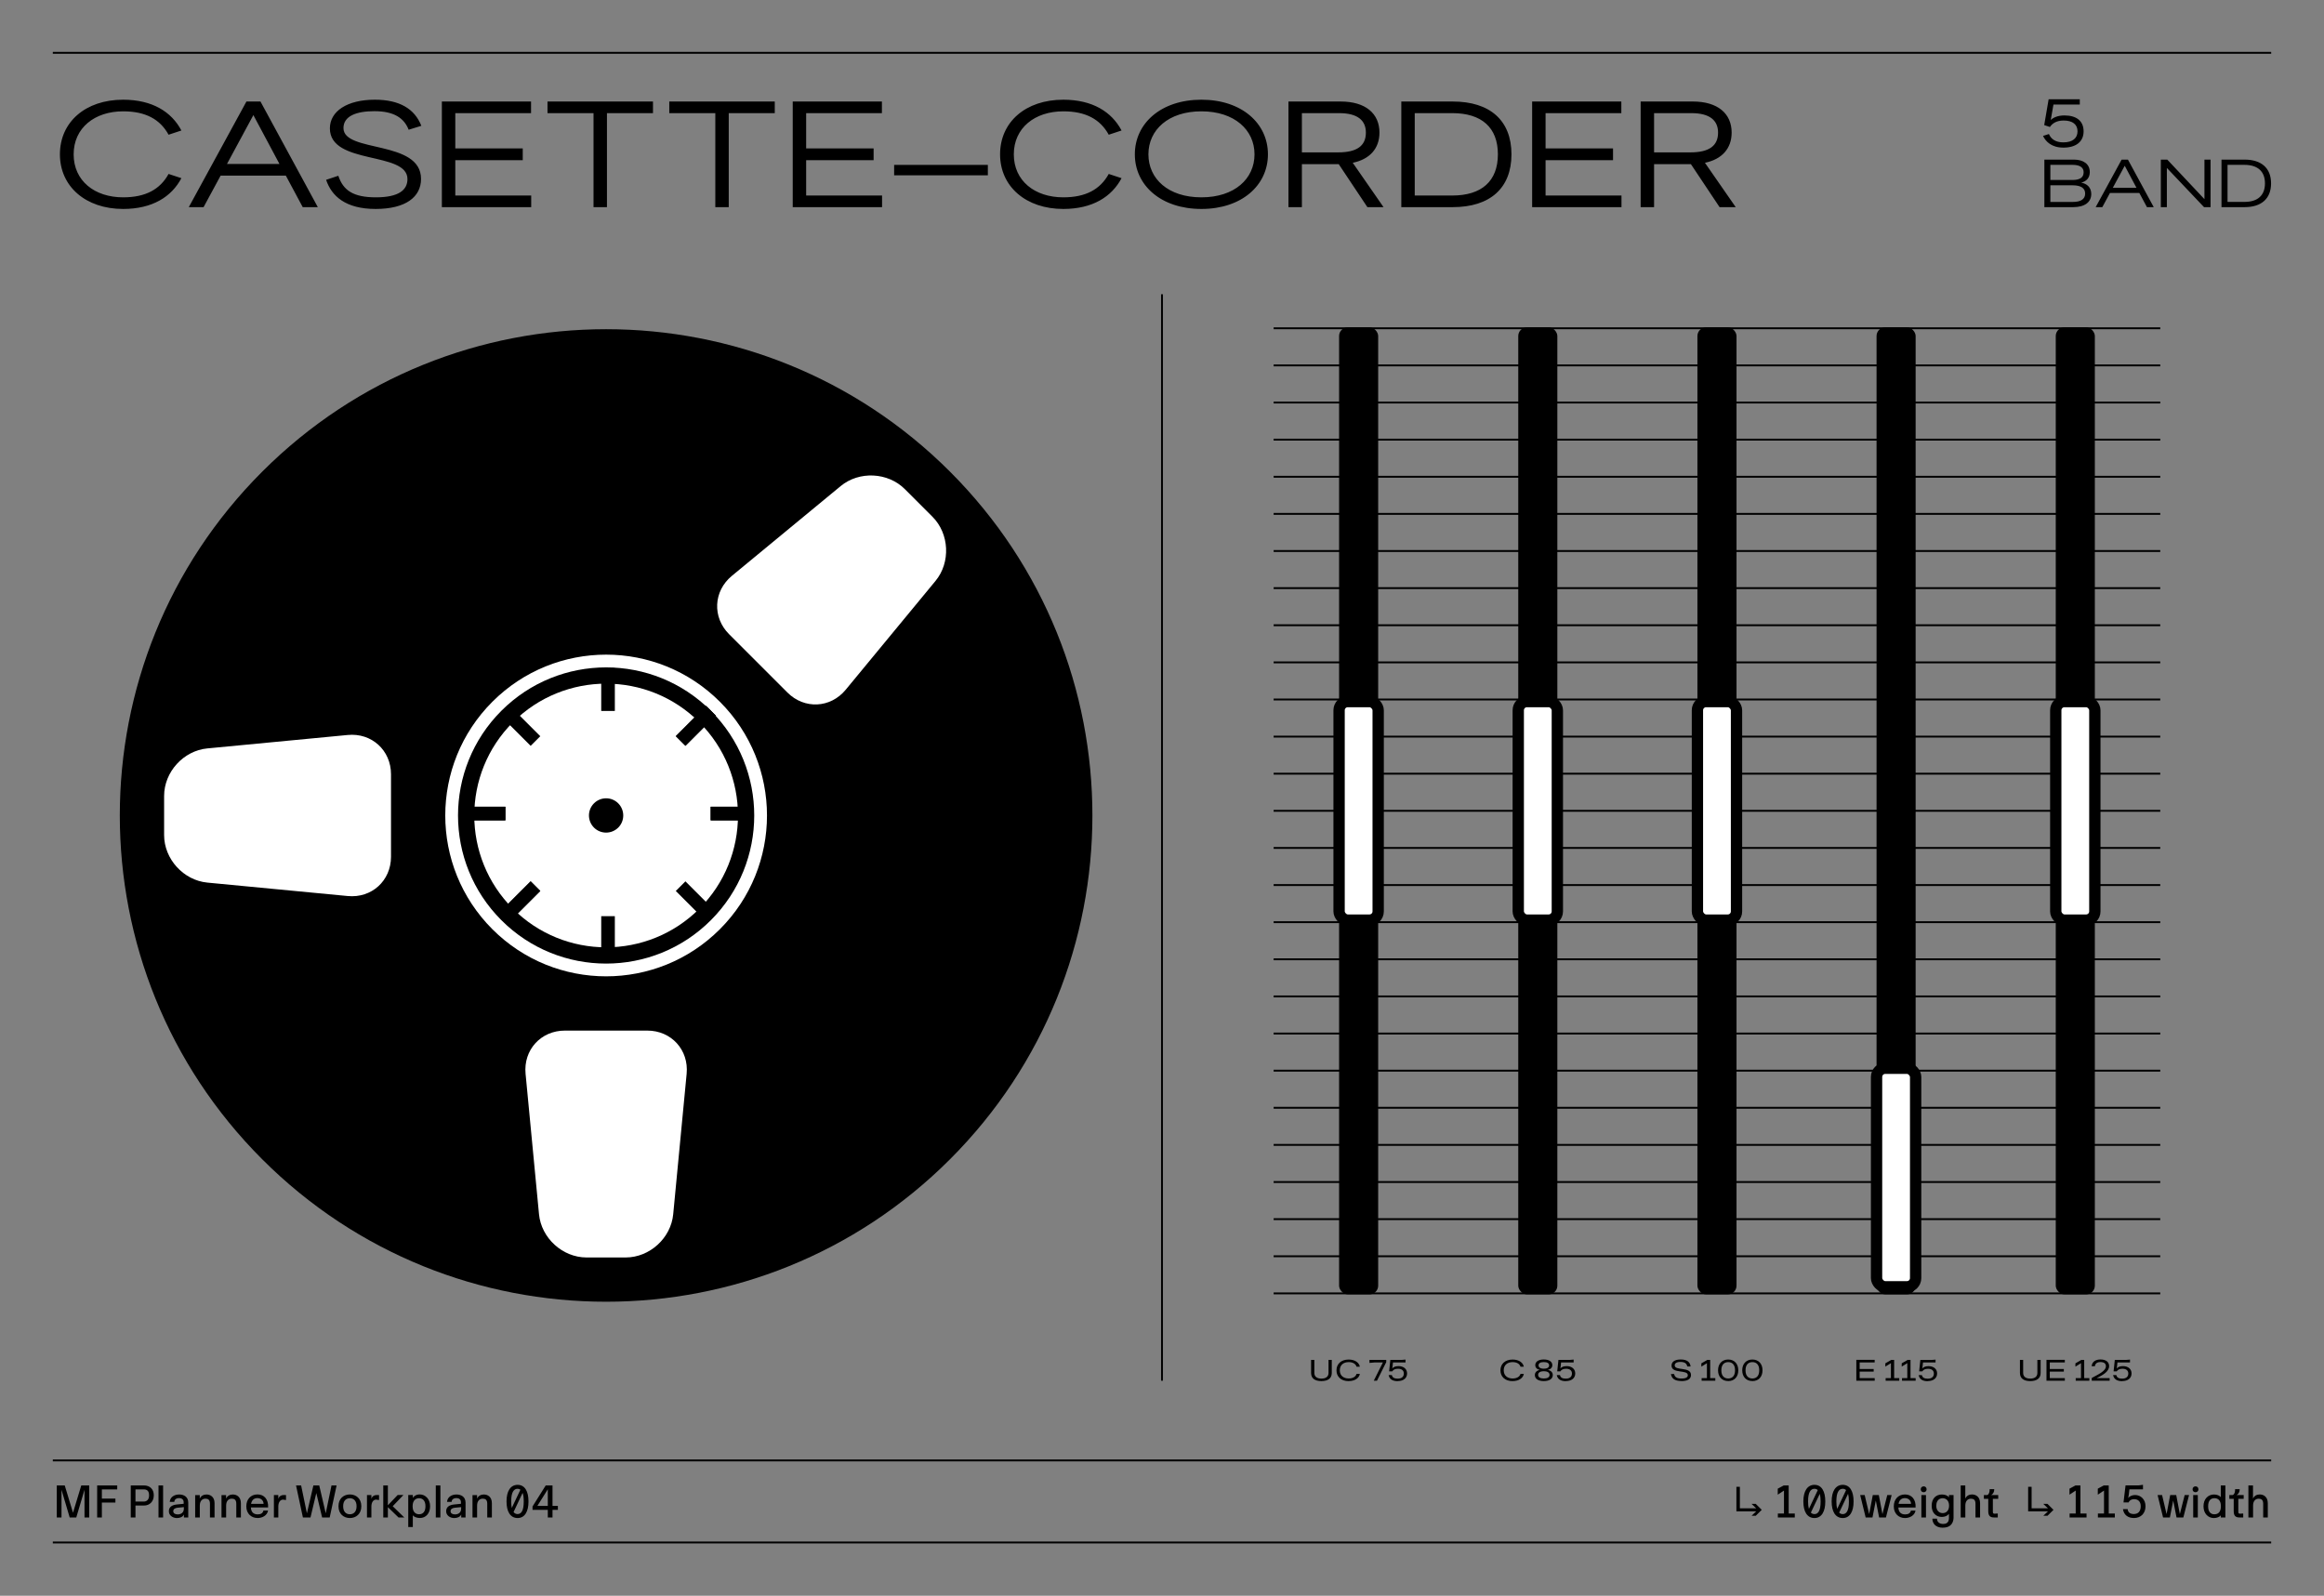 <?xml version="1.0" encoding="UTF-8"?>
<svg id="Calque_1" data-name="Calque 1" xmlns="http://www.w3.org/2000/svg" xmlns:xlink="http://www.w3.org/1999/xlink" viewBox="0 0 616 423">
  <rect x="0" y="0" width="616" height="423" fill="#808080" stroke="none"/>
  <defs>
    <style>
      .cls-1 {
        clip-path: url(#clippath);
      }

      .cls-2, .cls-3, .cls-4 {
        fill: none;
      }

      .cls-2, .cls-5, .cls-6 {
        stroke-width: 0px;
      }

      .cls-7 {
        clip-path: url(#clippath-1);
      }

      .cls-8 {
        clip-path: url(#clippath-4);
      }

      .cls-9 {
        clip-path: url(#clippath-3);
      }

      .cls-10 {
        clip-path: url(#clippath-2);
      }

      .cls-11 {
        clip-path: url(#clippath-5);
      }

      .cls-3 {
        stroke-width: .5px;
      }

      .cls-3, .cls-4 {
        stroke: #000;
      }

      .cls-4 {
        stroke-width: 3px;
      }

      .cls-6 {
        fill: #fff;
      }
    </style>
    <clipPath id="clippath">
      <rect class="cls-2" width="616" height="423"/>
    </clipPath>
    <clipPath id="clippath-1">
      <rect class="cls-2" width="616" height="423"/>
    </clipPath>
    <clipPath id="clippath-2">
      <rect class="cls-2" width="616" height="423"/>
    </clipPath>
    <clipPath id="clippath-3">
      <rect class="cls-2" width="616" height="423"/>
    </clipPath>
    <clipPath id="clippath-4">
      <rect class="cls-2" width="616" height="423"/>
    </clipPath>
    <clipPath id="clippath-5">
      <rect class="cls-2" width="616" height="423"/>
    </clipPath>
  </defs>
  <g class="cls-1">
    <g class="cls-7">
      <path class="cls-5" d="M590.43,53.53v-9.83h4.48c3.49,0,5.44,1.71,5.44,4.91s-1.94,4.91-5.44,4.91h-4.48ZM588.83,54.91h6.14c4.43,0,7-2.25,7-6.3s-2.57-6.3-7-6.3h-6.14v12.6ZM572.75,54.91h1.6v-10.39l9.85,10.39h1.73v-12.6h-1.62v10.48l-9.85-10.48h-1.71v12.6ZM560.03,49.77l3.15-5.83,3.11,5.83h-6.26ZM555.48,54.91h1.76l2.03-3.76h7.78l2.02,3.76h1.8l-6.84-12.6h-1.67l-6.88,12.6ZM543.47,47.71v-4.01h5.89c1.87,0,2.93.65,2.93,1.96,0,1.39-.99,2.05-2.97,2.05h-5.85ZM543.47,53.53v-4.41h5.85c2.23,0,3.37.72,3.37,2.2s-1.17,2.21-3.26,2.21h-5.96ZM541.87,54.91h7.67c3.01,0,4.77-1.3,4.77-3.49,0-1.73-1.13-2.74-2.68-3.01,1.42-.32,2.29-1.31,2.29-2.79,0-2.12-1.67-3.31-4.21-3.31h-7.83v12.6Z"/>
      <path class="cls-5" d="M546.93,39.13c3.38,0,5.35-1.6,5.35-4.32s-1.85-4.21-5.09-4.21c-1.82,0-3.01.61-3.62,1.21l.72-4.1h6.98v-1.39h-8.26l-1.17,6.84,1.51.5c.61-.9,1.67-1.71,3.65-1.71,2.36,0,3.67,1.04,3.67,2.86s-1.31,2.93-3.76,2.93c-2.11,0-3.28-.92-3.82-2.21l-1.57.5c.74,1.53,2.29,3.1,5.4,3.1"/>
      <path class="cls-5" d="M462.67,363.28v-.07c0-1.43.74-2.14,1.82-2.14s1.81.7,1.81,2.14v.06c0,1.44-.73,2.14-1.81,2.14s-1.82-.7-1.82-2.14ZM464.49,366.1c1.65,0,2.68-1.16,2.68-2.83v-.06c0-1.67-1.03-2.83-2.68-2.83s-2.69,1.16-2.69,2.82v.07c0,1.66,1.03,2.82,2.69,2.82ZM456.26,363.28v-.07c0-1.43.74-2.14,1.82-2.14s1.81.7,1.81,2.14v.06c0,1.44-.73,2.14-1.81,2.14s-1.82-.7-1.82-2.14ZM458.08,366.1c1.65,0,2.67-1.16,2.67-2.83v-.06c0-1.67-1.03-2.83-2.67-2.83s-2.69,1.16-2.69,2.82v.07c0,1.66,1.03,2.82,2.69,2.82ZM451.05,366h3.61v-.69h-1.36v-4.83h-.75l-1.59.92v.87l1.48-.92v3.97h-1.4v.69ZM445.67,366.1c1.7,0,2.54-.59,2.54-1.59v-.03c0-2.29-4.31-1.02-4.31-2.55v-.03c0-.48.43-.88,1.53-.88,1.32,0,1.68.59,1.81,1.2h.86c-.1-1.05-.81-1.85-2.61-1.85-1.68,0-2.43.69-2.43,1.6v.03c0,2.22,4.31,1,4.31,2.52v.03c0,.52-.47.87-1.66.87s-1.81-.33-1.96-1.19h-.85c.2,1.2.99,1.85,2.79,1.85Z"/>
      <path class="cls-5" d="M415.03,366.1c1.54,0,2.5-.79,2.5-2.02v-.02c0-1.14-.88-1.93-2.28-1.93-.8,0-1.39.25-1.66.65l.08-.56.11-1.07h3.33v-.75l-1.1.09h-2.93l-.32,3.03h.84c.25-.42.71-.69,1.52-.69,1.05,0,1.54.54,1.54,1.24v.02c0,.92-.64,1.36-1.64,1.36-.88,0-1.42-.29-1.53-.94h-.85c.21,1.05,1.01,1.61,2.38,1.61M407.81,361.95v-.02c0-.52.41-.87,1.4-.87s1.4.35,1.4.87v.02c0,.48-.41.86-1.4.86s-1.4-.38-1.4-.86M407.7,364.46v-.02c0-.58.51-.95,1.51-.95s1.51.37,1.51.95v.02c0,.61-.52.95-1.51.95s-1.51-.34-1.51-.95ZM409.21,366.1c1.39,0,2.37-.56,2.37-1.59v-.02c0-.74-.57-1.22-1.32-1.35.68-.13,1.2-.58,1.2-1.25v-.02c0-.9-.84-1.5-2.26-1.5s-2.26.6-2.26,1.5v.02c0,.67.52,1.12,1.21,1.25-.74.12-1.32.61-1.32,1.35v.02c0,1.03.98,1.59,2.37,1.59M400.93,366.1c1.7,0,2.79-.84,2.97-1.9h-.88c-.2.73-.97,1.21-2.08,1.21-1.39,0-2.36-.78-2.36-2.15v-.04c0-1.37.97-2.15,2.36-2.15,1.11,0,1.88.48,2.08,1.22h.88c-.18-1.06-1.27-1.9-2.97-1.9-2.02,0-3.22,1.2-3.22,2.84v.04c0,1.64,1.2,2.84,3.22,2.84Z"/>
      <path class="cls-5" d="M510.95,366.1c1.53,0,2.5-.79,2.5-2.02v-.02c0-1.14-.88-1.92-2.28-1.92-.8,0-1.4.25-1.66.65l.09-.56.11-1.07h3.33v-.75l-1.1.09h-2.93l-.32,3.03h.84c.25-.42.71-.69,1.52-.69,1.05,0,1.54.54,1.54,1.24v.02c0,.92-.64,1.36-1.64,1.36-.88,0-1.42-.29-1.53-.94h-.86c.21,1.05,1.01,1.61,2.38,1.61M504.14,366h3.62v-.69h-1.36v-4.83h-.75l-1.58.91v.87l1.48-.92v3.97h-1.4v.69ZM499.8,366h3.62v-.69h-1.36v-4.83h-.75l-1.58.91v.87l1.48-.92v3.97h-1.4v.69ZM492.04,366h4.87v-.69h-3.99v-1.73h3.72v-.69h-3.72v-1.74h3.98v-.69h-4.86v5.52Z"/>
      <path class="cls-5" d="M562.49,366.1c1.54,0,2.5-.79,2.5-2.02v-.02c0-1.14-.88-1.93-2.28-1.93-.8,0-1.39.25-1.66.65l.09-.56.11-1.07h3.33v-.75l-1.1.09h-2.93l-.32,3.03h.84c.25-.42.71-.69,1.52-.69,1.05,0,1.54.54,1.54,1.24v.02c0,.92-.64,1.36-1.64,1.36-.88,0-1.42-.29-1.53-.94h-.86c.21,1.05,1.01,1.61,2.38,1.61M554.44,365.28v.72h4.74v-.69h-3.45c1.43-.7,3.31-1.65,3.31-3.18v-.02c0-1.04-.82-1.74-2.26-1.74-1.19,0-2.24.47-2.37,1.79h.86c.09-.72.57-1.1,1.49-1.1s1.43.38,1.43,1.09v.02c0,1.31-2.21,2.24-3.75,3.1ZM550.19,366h3.61v-.69h-1.36v-4.83h-.75l-1.58.92v.87l1.48-.92v3.97h-1.4v.69ZM542.44,366h4.87v-.69h-3.99v-1.73h3.72v-.69h-3.72v-1.74h3.98v-.68h-4.86v5.52ZM538.14,366.1c1.65,0,2.75-.67,2.75-2.15v-3.46h-.86v3.44c0,.97-.67,1.51-1.89,1.51s-1.88-.54-1.88-1.51v-3.44h-.85v3.46c0,1.49,1.08,2.15,2.73,2.15Z"/>
      <path class="cls-5" d="M370.46,366.1c1.54,0,2.5-.79,2.5-2.02v-.02c0-1.14-.88-1.93-2.28-1.93-.8,0-1.4.25-1.66.65l.09-.56.11-1.07h3.33v-.75l-1.1.09h-2.93l-.32,3.03h.84c.25-.42.71-.69,1.52-.69,1.05,0,1.54.54,1.54,1.24v.02c0,.92-.64,1.36-1.64,1.36-.88,0-1.42-.29-1.53-.94h-.86c.21,1.05,1.01,1.61,2.38,1.61M364.14,366h.84l2.46-4.93v-.59h-4.45v.8l1.34-.12h2.22l-2.41,4.83ZM357.47,366.1c1.7,0,2.79-.84,2.97-1.9h-.88c-.2.73-.97,1.21-2.07,1.21-1.39,0-2.36-.78-2.36-2.15v-.04c0-1.37.97-2.15,2.36-2.15,1.1,0,1.88.48,2.07,1.22h.88c-.18-1.06-1.27-1.9-2.97-1.9-2.02,0-3.22,1.2-3.22,2.84v.04c0,1.64,1.2,2.84,3.22,2.84ZM350.25,366.1c1.65,0,2.75-.67,2.75-2.15v-3.46h-.86v3.44c0,.97-.67,1.51-1.88,1.51s-1.88-.54-1.88-1.51v-3.44h-.86v3.46c0,1.49,1.08,2.15,2.73,2.15Z"/>
    </g>
    <line class="cls-3" x1="308" y1="78" x2="308" y2="366"/>
    <line class="cls-3" x1="572.6" y1="87.02" x2="337.59" y2="87.02"/>
    <line class="cls-3" x1="572.6" y1="96.86" x2="337.59" y2="96.86"/>
    <line class="cls-3" x1="572.6" y1="106.7" x2="337.59" y2="106.7"/>
    <line class="cls-3" x1="572.6" y1="116.54" x2="337.59" y2="116.54"/>
    <line class="cls-3" x1="572.6" y1="126.38" x2="337.59" y2="126.38"/>
    <line class="cls-3" x1="572.6" y1="136.22" x2="337.59" y2="136.22"/>
    <line class="cls-3" x1="572.6" y1="146.06" x2="337.59" y2="146.06"/>
    <line class="cls-3" x1="572.6" y1="155.9" x2="337.59" y2="155.9"/>
    <line class="cls-3" x1="572.6" y1="165.74" x2="337.59" y2="165.74"/>
    <line class="cls-3" x1="572.6" y1="175.58" x2="337.59" y2="175.58"/>
    <line class="cls-3" x1="572.6" y1="185.42" x2="337.59" y2="185.42"/>
    <line class="cls-3" x1="572.6" y1="195.26" x2="337.59" y2="195.26"/>
    <line class="cls-3" x1="572.6" y1="205.09" x2="337.59" y2="205.09"/>
    <line class="cls-3" x1="572.6" y1="214.93" x2="337.59" y2="214.93"/>
    <line class="cls-3" x1="572.6" y1="224.77" x2="337.59" y2="224.77"/>
    <line class="cls-3" x1="572.6" y1="234.61" x2="337.59" y2="234.61"/>
    <line class="cls-3" x1="572.6" y1="244.45" x2="337.59" y2="244.45"/>
    <line class="cls-3" x1="572.6" y1="254.29" x2="337.59" y2="254.29"/>
    <line class="cls-3" x1="572.6" y1="264.13" x2="337.59" y2="264.13"/>
    <line class="cls-3" x1="572.6" y1="273.97" x2="337.59" y2="273.97"/>
    <line class="cls-3" x1="572.6" y1="283.81" x2="337.59" y2="283.81"/>
    <line class="cls-3" x1="572.6" y1="293.65" x2="337.59" y2="293.65"/>
    <line class="cls-3" x1="572.6" y1="303.49" x2="337.59" y2="303.49"/>
    <line class="cls-3" x1="572.6" y1="313.33" x2="337.59" y2="313.33"/>
    <line class="cls-3" x1="572.6" y1="323.17" x2="337.59" y2="323.17"/>
    <line class="cls-3" x1="572.6" y1="333.01" x2="337.59" y2="333.01"/>
    <line class="cls-3" x1="572.6" y1="342.85" x2="337.59" y2="342.85"/>
    <g class="cls-10">
      <path class="cls-5" d="M438.43,40.39v-10.4h9.88c4.88,0,7.08,1.92,7.08,5.16,0,3.52-2.4,5.24-7.32,5.24h-9.64ZM434.87,54.91h3.56v-11.4h9.76l7.6,11.4h4.28l-8.16-11.76c4.48-.92,7.08-3.76,7.08-8,0-5.04-3.68-8.24-10.28-8.24h-13.84v28ZM406.11,54.91h23.68v-3.08h-20.12v-9.36h17.88v-3.12h-17.88v-9.36h20.08v-3.08h-23.64v28ZM374.99,51.83v-21.84h9.96c7.76,0,12.08,3.8,12.08,10.92s-4.32,10.92-12.08,10.92h-9.96ZM371.43,54.91h13.64c9.84,0,15.56-5,15.56-14s-5.72-14-15.56-14h-13.64v28ZM345.08,40.39v-10.4h9.88c4.88,0,7.08,1.92,7.08,5.16,0,3.52-2.4,5.24-7.32,5.24h-9.64ZM341.52,54.91h3.56v-11.4h9.76l7.6,11.4h4.28l-8.16-11.76c4.48-.92,7.08-3.76,7.08-8,0-5.04-3.68-8.24-10.28-8.24h-13.84v28ZM304.4,40.91c0-6.48,5.28-11.4,14.04-11.4s14.08,4.92,14.08,11.4-5.28,11.4-14.08,11.4-14.04-4.92-14.04-11.4M318.44,55.39c10.72,0,17.64-6.28,17.64-14.48s-6.92-14.48-17.64-14.48-17.64,6.28-17.64,14.48,6.92,14.48,17.64,14.48M281.84,55.39c7.76,0,12.84-3.24,15.44-8.16l-3.4-1.12c-2.24,4.08-6.08,6.2-12.04,6.2-7.6,0-13.12-4.4-13.12-11.4s5.56-11.4,13.12-11.4c5.96,0,9.8,2.12,12.04,6.2l3.4-1.12c-2.6-4.92-7.68-8.16-15.44-8.16-10.04,0-16.76,5.96-16.76,14.48s6.84,14.48,16.76,14.48M237,46.47h24.84v-2.76h-24.84v2.76ZM210.12,54.91h23.68v-3.08h-20.12v-9.36h17.88v-3.12h-17.88v-9.36h20.08v-3.08h-23.64v28ZM189.6,54.91h3.56v-24.92h12.2v-3.08h-27.96v3.08h12.2v24.92ZM157.32,54.91h3.56v-24.92h12.2v-3.08h-27.96v3.08h12.2v24.92ZM117.12,54.91h23.68v-3.08h-20.12v-9.36h17.88v-3.12h-17.88v-9.36h20.08v-3.08h-23.64v28ZM99.56,55.39c8,0,12.04-3.2,12.04-7.96,0-10.44-20.56-6.84-20.56-13.48,0-3.2,3.44-4.48,8.2-4.48,5.2,0,7.88,1.84,9.08,4.92l3.36-1.04c-1.76-4.48-5.76-6.92-12.32-6.92-7.32,0-11.92,3.04-11.92,7.6,0,9.8,20.56,6,20.56,13.44,0,2.92-2.36,4.84-8.36,4.84s-8.68-1.84-9.96-5.72l-3.24,1.08c1.44,4.28,5.12,7.72,13.12,7.72M60.16,43.47l7-12.96,6.92,12.96h-13.92ZM50.04,54.91h3.92l4.52-8.36h17.28l4.48,8.36h4l-15.2-28h-3.72l-15.28,28ZM32.64,55.39c7.76,0,12.84-3.24,15.44-8.16l-3.4-1.12c-2.24,4.08-6.08,6.2-12.04,6.2-7.6,0-13.12-4.4-13.12-11.4s5.56-11.4,13.12-11.4c5.96,0,9.8,2.12,12.04,6.2l3.4-1.12c-2.6-4.92-7.68-8.16-15.44-8.16-10.04,0-16.76,5.96-16.76,14.48s6.84,14.48,16.76,14.48"/>
      <rect class="cls-5" x="354.94" y="86.77" width="10.36" height="256.34" rx="2.3" ry="2.3"/>
      <rect class="cls-5" x="402.43" y="86.77" width="10.36" height="256.34" rx="2.3" ry="2.3"/>
      <rect class="cls-5" x="449.92" y="86.77" width="10.36" height="256.34" rx="2.3" ry="2.3"/>
      <rect class="cls-5" x="497.4" y="86.77" width="10.36" height="256.34" rx="2.3" ry="2.3"/>
      <rect class="cls-5" x="544.9" y="86.77" width="10.36" height="256.34" rx="2.3" ry="2.3"/>
      <rect class="cls-6" x="354.94" y="185.97" width="10.36" height="57.93" rx="2.3" ry="2.3"/>
      <rect class="cls-4" x="354.94" y="185.97" width="10.36" height="57.93" rx="2.3" ry="2.3"/>
      <rect class="cls-6" x="402.43" y="185.97" width="10.36" height="57.93" rx="2.3" ry="2.3"/>
      <rect class="cls-4" x="402.43" y="185.97" width="10.36" height="57.93" rx="2.3" ry="2.3"/>
      <rect class="cls-6" x="449.92" y="185.97" width="10.36" height="57.93" rx="2.3" ry="2.3"/>
      <rect class="cls-4" x="449.92" y="185.97" width="10.36" height="57.93" rx="2.3" ry="2.3"/>
      <rect class="cls-6" x="497.4" y="283.17" width="10.36" height="57.93" rx="2.3" ry="2.3"/>
      <rect class="cls-4" x="497.4" y="283.17" width="10.36" height="57.93" rx="2.3" ry="2.3"/>
      <rect class="cls-6" x="544.9" y="185.97" width="10.36" height="57.93" rx="2.3" ry="2.3"/>
      <rect class="cls-4" x="544.9" y="185.97" width="10.36" height="57.93" rx="2.3" ry="2.3"/>
    </g>
    <line class="cls-3" x1="602" y1="387.13" x2="14" y2="387.13"/>
    <line class="cls-3" x1="602" y1="408.88" x2="14" y2="408.88"/>
    <g class="cls-9">
      <path class="cls-5" d="M595.98,402.25h1.22v-3.15c0-1.29.7-1.82,1.47-1.82.65,0,1.21.23,1.21,1.32v3.65h1.22v-3.78c0-1.72-1.14-2.32-2.14-2.32-.75,0-1.46.34-1.78,1.1v-3.49h-1.22v8.49ZM593.62,402.25h.97v-1.05l-.89.05c-.41,0-.41-.27-.41-.61v-3.33h1.42v-1h-1.88c.5-.25.83-.81.83-1.56h-1.22c0,.71-.12,1.31-.62,1.56h-.91v1h1.16v3.29c0,1.35.64,1.65,1.55,1.65ZM585.29,399.3v-.05c0-1.46.68-2.11,1.67-2.11.87,0,1.71.5,1.71,2.11v.05c0,1.61-.84,2.11-1.71,2.11-.99,0-1.67-.65-1.67-2.11M586.84,402.4c.77,0,1.5-.3,1.8-.71v.56h1.22v-8.49h-1.22v3.11c-.3-.42-1.03-.71-1.8-.71-1.56,0-2.78,1.21-2.78,3.1v.05c0,1.89,1.22,3.1,2.78,3.1ZM581.16,394.78c0,.49.36.78.78.78s.78-.3.78-.78-.36-.78-.78-.78-.78.3-.78.78M581.33,402.25h1.22v-5.94h-1.22v5.94ZM573.34,402.25h1.81l.88-4.49.88,4.49h1.81l1.51-5.94h-1.16l-1.28,5.05-.96-5.05h-1.6l-.96,5.05-1.19-5.05h-1.19l1.45,5.94ZM565.59,402.4c1.92,0,3.1-1.29,3.1-3.11v-.03c0-1.78-1.25-2.96-2.75-2.96-.65,0-1.41.23-1.84.8l.16-.88.16-1.43h3.6v-1.2l-1.08.15h-3.54l-.54,4.52h1.35c.3-.64.86-.86,1.47-.86,1.1,0,1.74.71,1.74,1.85v.03c0,1.39-.71,2.06-1.85,2.06-.84,0-1.55-.36-1.61-1.3h-1.25c.25,1.62,1.42,2.35,2.86,2.35ZM556.06,402.25h4.5v-1.05h-1.62v-7.44h-1.31l-1.59.86v1.59l1.65-1.09v6.08h-1.62v1.05ZM548.56,402.25h4.5v-1.05h-1.62v-7.44h-1.31l-1.59.86v1.59l1.65-1.09v6.08h-1.62v1.05ZM538.5,394.13h-.92v6.5h5.26l-1.24,1.17h1.11l1.59-1.57-1.59-1.58h-1.11l1.24,1.18h-4.34v-5.7ZM528.55,402.25h.98v-1.05l-.89.05c-.41,0-.41-.27-.41-.61v-3.33h1.42v-1h-1.87c.5-.25.82-.81.82-1.56h-1.22c0,.71-.12,1.31-.62,1.56h-.91v1h1.16v3.29c0,1.35.64,1.65,1.55,1.65ZM519.71,402.25h1.22v-3.15c0-1.29.7-1.82,1.48-1.82.65,0,1.21.23,1.21,1.32v3.65h1.22v-3.78c0-1.72-1.14-2.32-2.14-2.32-.75,0-1.46.34-1.78,1.1v-3.49h-1.22v8.49ZM513.24,399.15v-.05c0-1.35.81-1.95,1.68-1.95s1.7.6,1.7,1.95v.05c0,1.33-.81,1.95-1.69,1.95s-1.7-.62-1.7-1.95ZM514.99,404.95c2.44,0,2.82-1.73,2.82-2.7v-5.94h-1.22v.61c-.34-.5-1.07-.76-1.86-.76-1.57,0-2.72,1.06-2.72,2.95v.05c0,1.93,1.21,2.95,2.68,2.95.74,0,1.46-.26,1.9-.81v1.09c0,1.37-.89,1.58-1.51,1.58-.89,0-1.65-.41-1.66-1.4h-1.22c0,1.12.7,2.4,2.8,2.4ZM509.11,394.78c0,.49.36.78.78.78s.78-.3.78-.78-.36-.78-.78-.78-.78.3-.78.78M509.28,402.25h1.22v-5.94h-1.22v5.94ZM503.23,398.65c.17-1.02.8-1.53,1.67-1.53,1.04,0,1.64.72,1.64,1.53h-3.32ZM504.94,402.4c1.22,0,2.56-.64,2.79-1.97h-1.23c-.15.76-.79,1.01-1.51,1.01-1.13,0-1.74-.61-1.81-1.83h4.57c.1-2.19-1.06-3.46-2.83-3.46-1.86,0-2.95,1.41-2.95,3.12v.08c0,1.88,1.31,3.05,2.96,3.05ZM494.51,402.25h1.81l.88-4.49.88,4.49h1.81l1.51-5.94h-1.16l-1.28,5.05-.96-5.05h-1.6l-.96,5.05-1.19-5.05h-1.19l1.45,5.94ZM487.49,400.96l2.36-4.98c.14.5.22,1.15.22,1.98v.1c0,2.39-.65,3.3-1.62,3.3-.37,0-.69-.12-.95-.39ZM486.75,398.05v-.1c0-2.39.69-3.3,1.69-3.3.34,0,.64.11.88.35l-2.35,4.98c-.14-.49-.22-1.13-.22-1.93ZM488.44,402.4c1.92,0,2.87-1.76,2.87-4.35v-.1c0-2.59-.95-4.35-2.87-4.35s-2.94,1.76-2.94,4.35v.1c0,2.59.97,4.35,2.94,4.35M479.99,400.96l2.36-4.98c.14.5.22,1.15.22,1.98v.1c0,2.39-.65,3.3-1.62,3.3-.37,0-.69-.12-.95-.39ZM479.25,398.05v-.1c0-2.39.69-3.3,1.69-3.3.34,0,.64.11.88.35l-2.35,4.98c-.14-.49-.22-1.13-.22-1.93ZM480.94,402.4c1.92,0,2.87-1.76,2.87-4.35v-.1c0-2.59-.95-4.35-2.87-4.35s-2.94,1.76-2.94,4.35v.1c0,2.59.97,4.35,2.94,4.35M471.23,402.25h4.5v-1.05h-1.62v-7.44h-1.31l-1.59.86v1.59l1.65-1.09v6.08h-1.62v1.05ZM461.17,394.13h-.92v6.5h5.26l-1.24,1.17h1.11l1.59-1.57-1.59-1.58h-1.11l1.24,1.18h-4.34v-5.7Z"/>
      <path class="cls-5" d="M142.44,399.18l2.76-4.4v4.4h-2.76ZM145.2,402.25h1.25v-2.02h1.42v-1.05h-1.42v-5.42h-1.8l-3.5,5.58v.9h4.05v2.02ZM136.12,400.82l2.4-5.08c.19.52.3,1.25.3,2.21v.1c0,2.39-.65,3.3-1.62,3.3-.42,0-.79-.16-1.07-.53M135.5,398.05v-.1c0-2.39.69-3.3,1.69-3.3.28,0,.53.08.75.24l-2.29,4.84c-.1-.45-.15-1-.15-1.68ZM134.97,401.19h.02c.49.77,1.23,1.21,2.21,1.21,1.93,0,2.88-1.76,2.88-4.35v-.1c0-2.59-.95-4.35-2.88-4.35s-2.94,1.76-2.94,4.35v.1c0,1.28.24,2.36.72,3.12h0ZM125.24,402.25h1.22v-3.15c0-1.29.7-1.83,1.48-1.83.65,0,1.21.23,1.21,1.33v3.65h1.23v-3.77c0-1.73-1.14-2.32-2.14-2.32-.75,0-1.46.34-1.78,1.1v-.94h-1.22v5.94ZM119.43,400.6v-.02c0-.58.5-.85,1.15-.91l1.65-.16v.42c0,1.08-.81,1.51-1.64,1.51-.71,0-1.16-.32-1.16-.84h0ZM120.44,402.4c.71,0,1.53-.26,1.81-.95v.8h1.15v-3.92c0-1.62-1.24-2.17-2.4-2.17-1.23,0-2.39.61-2.51,1.96h1.22c.01-.61.5-1,1.26-1,.85,0,1.21.49,1.21,1.09v.42l-1.8.18c-1.31.13-2.12.68-2.12,1.78v.02c0,1.1,1.02,1.8,2.17,1.8ZM115.51,402.25h1.22v-8.49h-1.22v8.49ZM109.37,399.3v-.05c0-1.6.91-2.1,1.71-2.1.96,0,1.69.65,1.69,2.1v.05c0,1.45-.71,2.1-1.69,2.1-.82,0-1.71-.5-1.71-2.1ZM108.2,404.79h1.22v-3.11c.31.41,1.06.71,1.88.71,1.56,0,2.7-1.2,2.7-3.1v-.05c0-1.9-1.28-3.1-2.75-3.1-.91,0-1.57.46-1.82.92v-.77h-1.22v8.49ZM101.59,402.25h1.22v-2.73l2.82,2.73h1.53l-3.07-2.98,2.84-2.97h-1.53l-2.59,2.72v-5.26h-1.22v8.49ZM97.27,402.25h1.17v-2.91c0-1.02.45-1.82,1.26-1.82l.77.11v-1.32h-.71c-.47,0-1.11.25-1.32,1.01v-1.01h-1.17v5.94ZM90.96,399.3v-.05c0-1.4.75-2.1,1.77-2.1s1.78.7,1.78,2.1v.05c0,1.4-.75,2.1-1.78,2.1s-1.77-.7-1.77-2.1M92.74,402.4c1.62,0,3.03-1.07,3.03-3.1v-.05c0-2.02-1.4-3.1-3.03-3.1s-3.02,1.07-3.02,3.1v.05c0,2.03,1.4,3.1,3.02,3.1M80.29,402.25h2.01l1.54-6.47,1.54,6.47h2.01l1.83-8.49h-1.35l-1.53,7.39-1.72-7.39h-1.55l-1.72,7.39-1.53-7.39h-1.35l1.82,8.49ZM72.6,402.25h1.17v-2.91c0-1.02.45-1.82,1.26-1.82l.78.11v-1.32h-.71c-.47,0-1.11.25-1.33,1.01v-1.01h-1.17v5.94ZM66.55,398.65c.17-1.02.8-1.53,1.67-1.53,1.04,0,1.64.72,1.64,1.53h-3.32ZM68.26,402.4c1.22,0,2.56-.64,2.79-1.98h-1.23c-.15.76-.79,1.01-1.51,1.01-1.13,0-1.74-.61-1.81-1.83h4.57c.1-2.19-1.06-3.46-2.83-3.46-1.87,0-2.95,1.41-2.95,3.12v.08c0,1.88,1.31,3.05,2.96,3.05ZM58.72,402.25h1.22v-3.15c0-1.29.7-1.83,1.48-1.83.65,0,1.21.23,1.21,1.33v3.65h1.22v-3.77c0-1.73-1.14-2.32-2.14-2.32-.75,0-1.46.34-1.78,1.1v-.94h-1.22v5.94ZM51.74,402.25h1.22v-3.15c0-1.29.7-1.83,1.48-1.83.65,0,1.21.23,1.21,1.33v3.65h1.22v-3.77c0-1.73-1.14-2.32-2.14-2.32-.75,0-1.46.34-1.78,1.1v-.94h-1.22v5.94ZM45.93,400.6v-.02c0-.58.5-.85,1.15-.91l1.65-.16v.42c0,1.08-.81,1.51-1.64,1.51-.71,0-1.16-.32-1.16-.84h0ZM46.94,402.4c.71,0,1.53-.26,1.81-.95v.8h1.15v-3.92c0-1.62-1.24-2.17-2.4-2.17-1.23,0-2.39.61-2.51,1.96h1.22c.01-.61.5-1,1.26-1,.85,0,1.21.49,1.21,1.09v.42l-1.8.18c-1.31.13-2.12.68-2.12,1.78v.02c0,1.1,1.02,1.8,2.17,1.8ZM42.01,402.25h1.22v-8.49h-1.22v8.49ZM35.91,398.04v-3.23h2.18c.92,0,1.42.45,1.42,1.53v.1c0,1.17-.7,1.6-1.42,1.6h-2.18ZM34.66,402.25h1.25v-3.16h2.25c1.53,0,2.6-1.09,2.6-2.67v-.1c0-1.51-.99-2.56-2.6-2.56h-3.5v8.49ZM25.75,402.25h1.25v-3.96h3.59v-1.05h-3.59v-2.43h4.07v-1.05h-5.32v8.49ZM15.05,402.25h1.25v-7.34l2.17,7.34h1.75l2.18-7.34v7.34h1.25v-8.49h-2.11l-2.19,7.24-2.19-7.24h-2.11v8.49Z"/>
    </g>
    <line class="cls-3" x1="602" y1="14" x2="14" y2="14"/>
    <g class="cls-8">
      <path class="cls-5" d="M69.51,307.31c50.34,50.34,131.95,50.34,182.29,0s50.34-131.95,0-182.29c-50.34-50.34-131.95-50.34-182.29,0-50.34,50.34-50.34,131.95,0,182.29"/>
      <path class="cls-6" d="M130.51,246.32c16.65,16.65,43.65,16.65,60.3,0,16.65-16.65,16.65-43.65,0-60.3-16.65-16.65-43.65-16.65-60.3,0-16.65,16.65-16.65,43.65,0,60.3"/>
      <path class="cls-5" d="M132.9,243.93c15.33,15.33,40.19,15.33,55.52,0,15.33-15.33,15.33-40.19,0-55.52s-40.19-15.33-55.52,0c-15.33,15.33-15.33,40.19,0,55.52"/>
      <path class="cls-6" d="M135.95,240.88c13.65,13.65,35.77,13.65,49.42,0,13.65-13.65,13.65-35.77,0-49.42-13.65-13.65-35.77-13.65-49.42,0-13.65,13.65-13.65,35.77,0,49.42"/>
      <path class="cls-6" d="M239.84,129.66c-4.49-4.49-12.11-4.86-17.01-.81l-28.84,23.8c-4.9,4.05-5.23,10.97-.74,15.46l15.46,15.46c4.49,4.5,11.42,4.17,15.46-.74l23.8-28.84c4.05-4.9,3.68-12.52-.81-17.01l-7.32-7.32Z"/>
      <path class="cls-6" d="M43.5,210.99c0-6.36,5.13-12,11.46-12.6l37.22-3.56c6.33-.61,11.46,4.06,11.46,10.41v21.87c0,6.36-5.13,11.02-11.46,10.41l-37.22-3.56c-6.33-.61-11.46-6.25-11.46-12.6v-10.36Z"/>
      <path class="cls-6" d="M165.84,333.33c6.36,0,12-5.13,12.6-11.46l3.56-37.22c.61-6.33-4.06-11.46-10.41-11.46h-21.87c-6.36,0-11.02,5.13-10.41,11.46l3.56,37.22c.61,6.33,6.25,11.46,12.6,11.46h10.36Z"/>
    </g>
    <rect class="cls-5" x="178.74" y="190.61" width="11.34" height="3.61" transform="translate(-82.04 186.75) rotate(-45)"/>
    <rect class="cls-5" x="132.25" y="237.1" width="11.34" height="3.61" transform="translate(-128.53 167.5) rotate(-45)"/>
    <rect class="cls-5" x="178.74" y="190.61" width="11.34" height="3.61" transform="translate(-82.04 186.75) rotate(-45)"/>
    <rect class="cls-5" x="182.6" y="233.24" width="3.61" height="11.34" transform="translate(-114.92 200.37) rotate(-45)"/>
    <rect class="cls-5" x="122.62" y="213.85" width="11.34" height="3.61"/>
    <rect class="cls-5" x="132.25" y="237.1" width="11.34" height="3.61" transform="translate(-128.53 167.5) rotate(-45)"/>
    <rect class="cls-5" x="136.11" y="186.75" width="3.61" height="11.34" transform="translate(-95.66 153.88) rotate(-45)"/>
    <rect class="cls-5" x="188.37" y="213.85" width="11.34" height="3.61"/>
    <rect class="cls-5" x="122.62" y="213.85" width="11.34" height="3.61"/>
    <rect class="cls-5" x="159.36" y="177.12" width="3.61" height="11.34"/>
    <rect class="cls-5" x="188.37" y="213.85" width="11.34" height="3.61"/>
    <rect class="cls-5" x="159.36" y="242.86" width="3.61" height="11.34"/>
    <g class="cls-11">
      <path class="cls-5" d="M157.44,219.38c1.77,1.77,4.65,1.77,6.43,0,1.77-1.77,1.77-4.65,0-6.43-1.77-1.78-4.65-1.78-6.43,0s-1.77,4.65,0,6.43"/>
    </g>
  </g>
</svg>